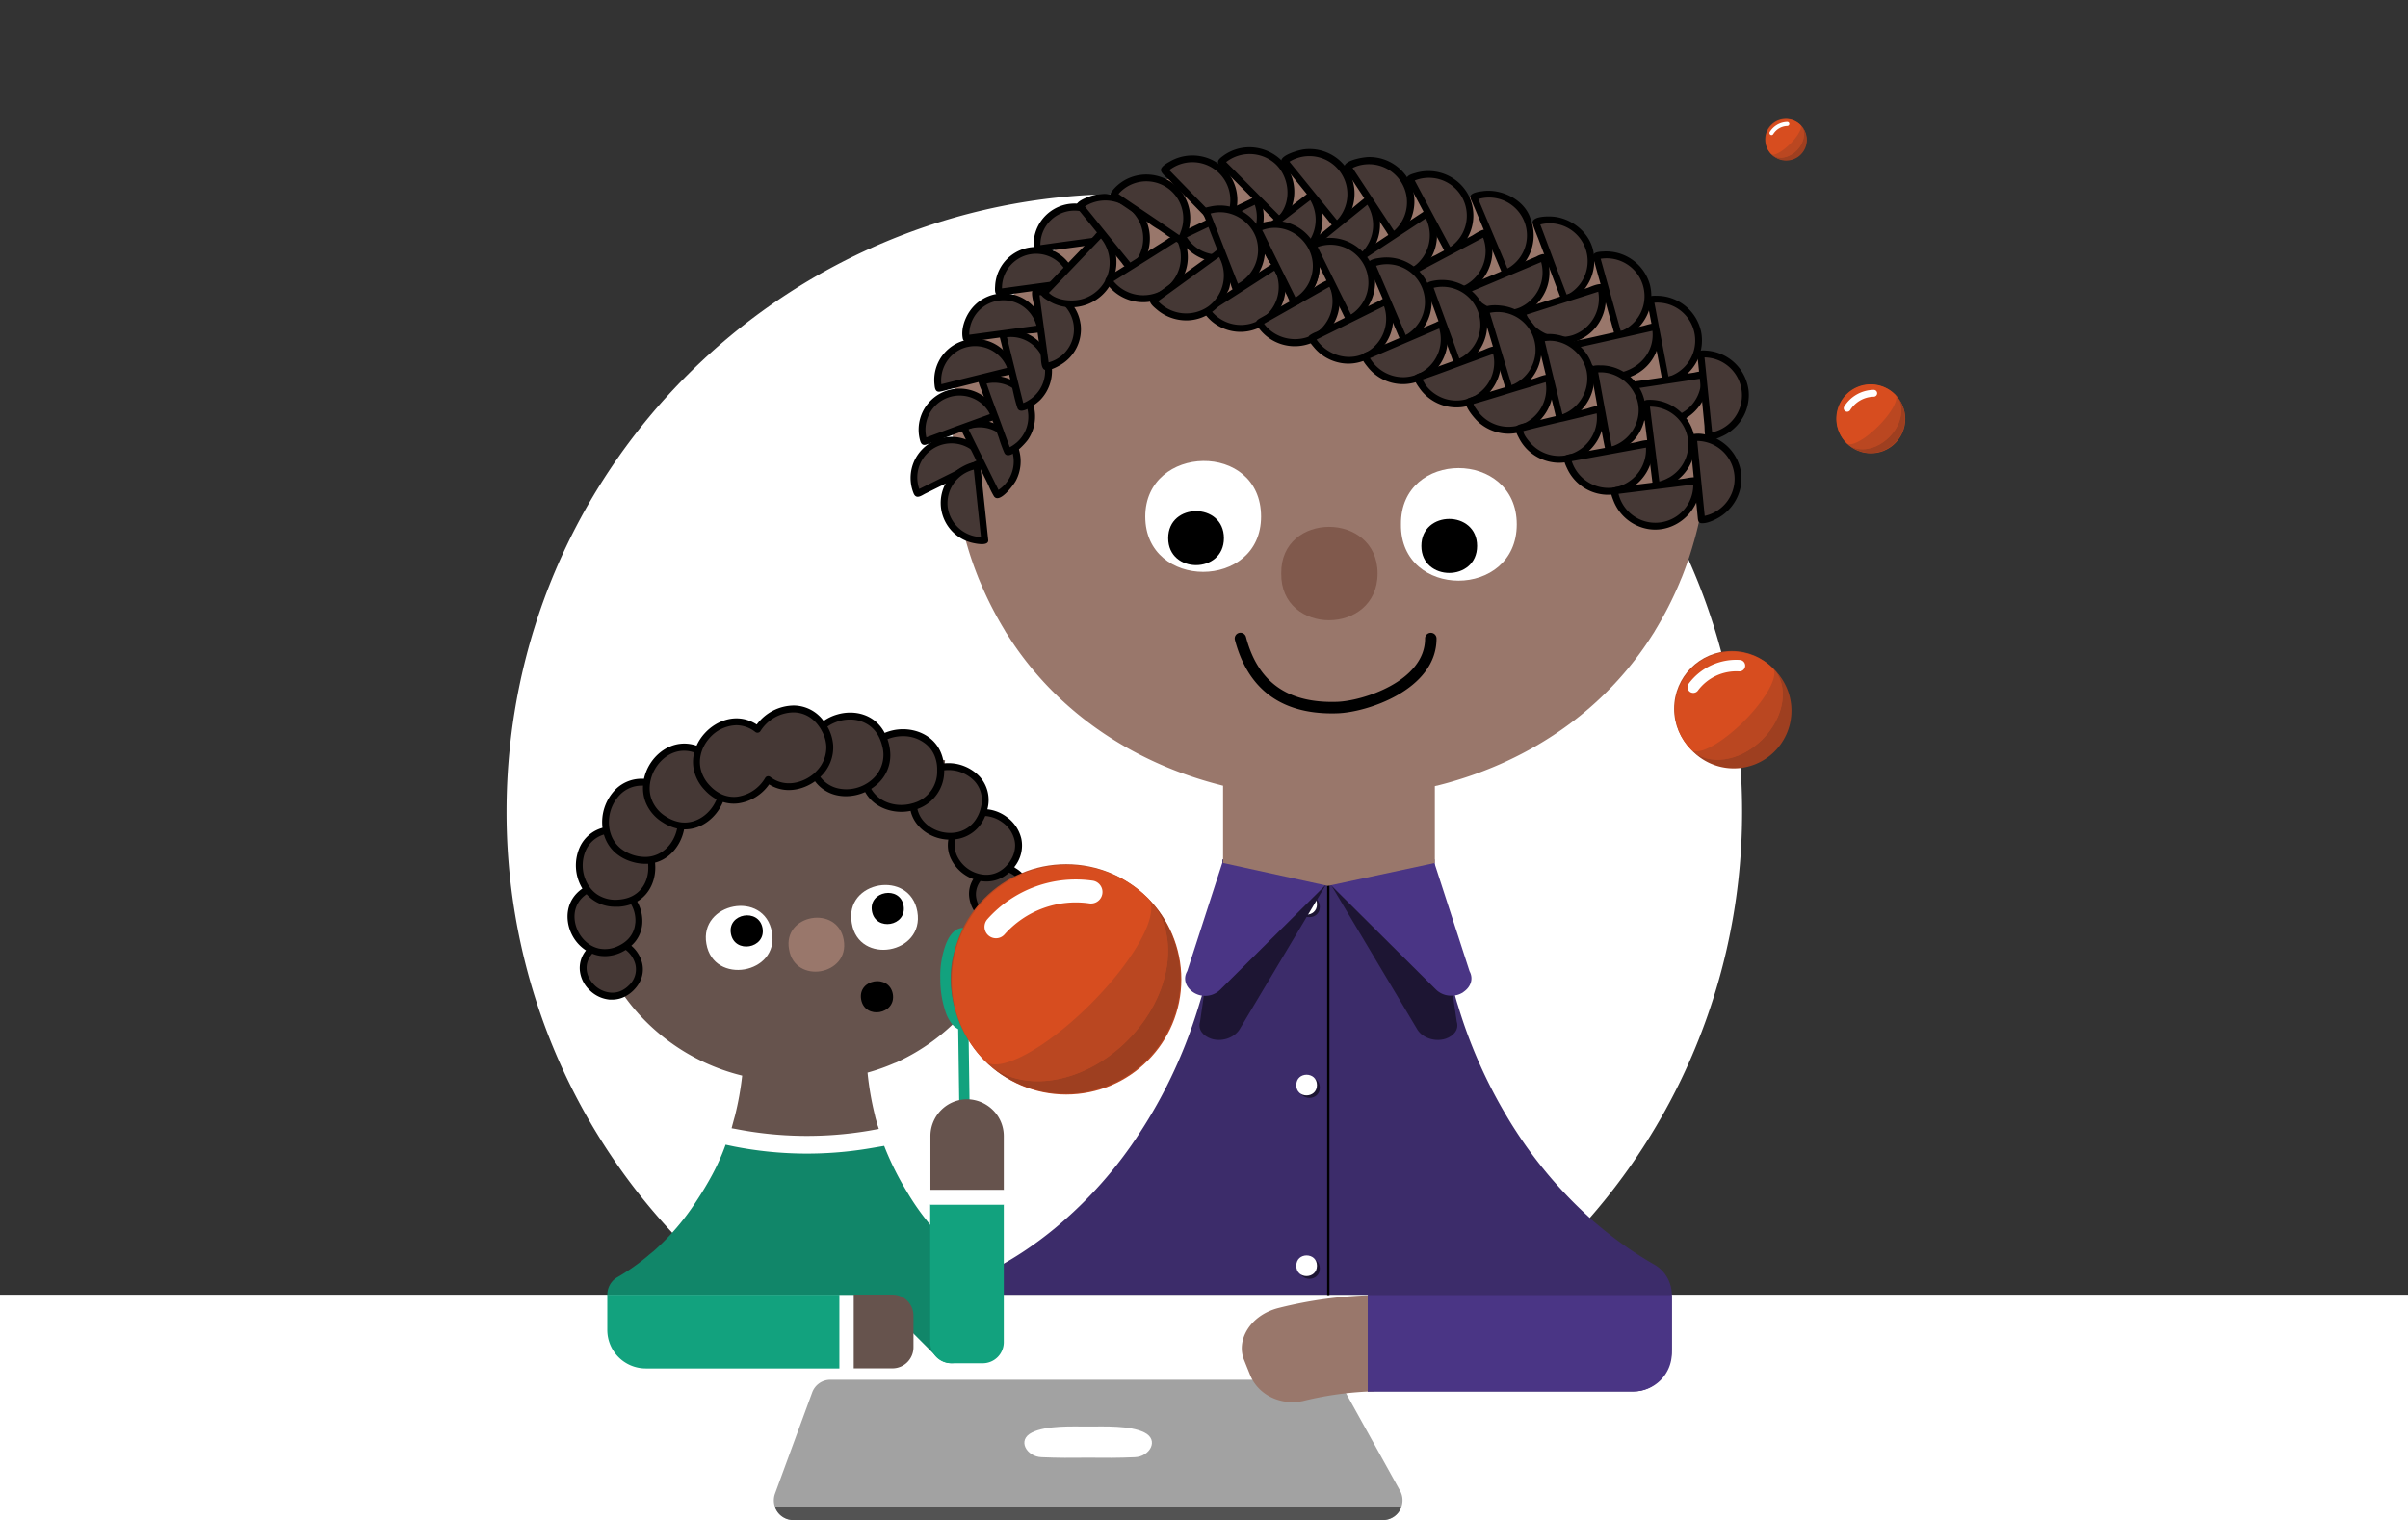 <svg id="Layer_1" data-name="Layer 1" xmlns="http://www.w3.org/2000/svg" viewBox="0 0 1012.96 639.42"><rect x="0" y="0" width="1012.96" height="639.42" fill="#333333" stroke="none"/><defs><style>.cls-1{fill:#fff;}.cls-2{fill:#a2a2a2;}.cls-3{fill:#535353;}.cls-4{fill:#99776b;}.cls-5{fill:#66534d;}.cls-6{fill:#3c2c6a;}.cls-7{fill:#1d1533;}.cls-8{fill:#7a5c63;}.cls-9{fill:#4a3585;}.cls-10{fill:#118669;}.cls-11{fill:#453835;}.cls-12{fill:#12a27e;}.cls-13{fill:#ba4721;}.cls-14{fill:#9e3f20;}.cls-15{fill:#d74d1f;}.cls-16{fill:#80594c;}</style></defs><title>bubblesfgformobile</title><rect class="cls-1" y="544.62" width="1012.96" height="94.8"/><rect class="cls-1" x="352.89" y="544.62" width="6.68" height="30.97"/><path class="cls-2" d="M589.55,633.72a8.21,8.21,0,0,1-7.82,5.7h-248a8.2,8.2,0,0,1-7.79-5.7,8.34,8.34,0,0,1,.07-5.4l15.63-42.54a8.13,8.13,0,0,1,7.72-5.4H558.19a8.33,8.33,0,0,1,7.24,4.24l.75,1.36L589,627.16A8.19,8.19,0,0,1,589.55,633.72Z"/><path class="cls-1" d="M481.4,602.57c-6-3-16.88-2.51-23.54-2.51h-.19c-6.56,0-17.56-.49-23.54,2.51-6.46,3.18-2.22,10.22,4.05,10.41,6.47.29,13,.29,19.59.2,6.56.09,13.12.09,19.58-.2C483.62,612.79,487.77,605.75,481.4,602.57Z"/><path class="cls-3" d="M589.55,633.72a8.21,8.21,0,0,1-7.82,5.7h-248a8.2,8.2,0,0,1-7.79-5.7Z"/><path class="cls-4" d="M578,544.79v40.46a139.91,139.91,0,0,0-29.58,4c-9,2.12-18.71-2-22.39-10.51-.86-2.13-1.73-4.25-2.6-6.47-3.67-8.49,2.51-19.1,14.47-22.09A178.5,178.5,0,0,1,578,544.79Z"/><path class="cls-1" d="M732.84,341.45a259.36,259.36,0,0,1-97.69,203H310.78a259.36,259.36,0,0,1-97.69-203C213.09,197.92,329.43,81.58,473,81.58S732.84,197.92,732.84,341.45Z"/><path class="cls-1" d="M368.81,472.4H308.22a109.92,109.92,0,0,1-4.57,13.22H373.4C371.29,480.89,370.24,476.6,368.81,472.4Z"/><path class="cls-5" d="M409.92,334.48a12.83,12.83,0,0,1-12.25-10.71,11,11,0,0,1-.1-3.95l-3.28-.77-.87-.2-1.15-.28-.68-.2-.48-.09-.77-.2-3.09-.67-1.25-.29-2.13-.48-1.15-.29-.49-.1-.48-.1-.67-.19-1.64-.39-1.45-.28-2.32-.58-1.35-.29-1.73-.39-1.84-.38-1.35-.29-.19-.1h-.1l-.57-.1-.49-.09-.38-.1-.49-2.6L279.5,325.61l1,5.69-1.25.77-1.45,1-.58.38-.48.29-.48.29-1.06.68-1.84,1.15-1.06.68-2.7,1.73-.68.39-.38.29-.58.39-1.06.67-.77.48-2.9,1.84a12.44,12.44,0,0,1,1.26,3.76,13.09,13.09,0,0,1-2.22,9.74,12.81,12.81,0,0,1-8.39,5.31l-1.64.29a12.73,12.73,0,0,1-3.28.19l2.7,15.53-4.92.87,1,5.4c.1.48.19,1,.29,1.45s.19.87.29,1.35c.29,1.35.58,2.6.87,3.86s.58,2.31,1,3.47c.2.58.39,1.16.58,1.74l.29.86c.19.58.39,1.16.58,1.74.1.19.19.48.29.68s.1.38.19.58,0,.28.1.38a55.48,55.48,0,0,0,2.8,6.56c.19.39.38.68.58,1.06a76.35,76.35,0,0,0,3.76,6.85,8.53,8.53,0,0,0,.77,1.26,82.28,82.28,0,0,0,7.72,10.32c.29.29.48.58.77.87a86.48,86.48,0,0,0,43.59,26,125.54,125.54,0,0,1-3,16.74c-.38,1.35-.77,2.8-1.16,4.25-.09.38-.19.77-.29,1.15l1.64.29a156.19,156.19,0,0,0,56.05.77l4.25-.77c-.2-.48-.29-1-.49-1.44s-.29-.87-.38-1.36c-.29-1-.58-1.92-.77-2.89a127.18,127.18,0,0,1-3.12-18,86.6,86.6,0,0,0,11.32-4,11.19,11.19,0,0,0,1.83-.78A86.24,86.24,0,0,0,421.21,401c.09-.38.29-.67.38-1.06a79.1,79.1,0,0,0,3.86-12.34c.1-.49.19-1,.29-1.45a65.37,65.37,0,0,0,1.25-7.72c0-.38.1-.77.1-1.16a57.55,57.55,0,0,0,.48-7.13v-3.86Z"/><path class="cls-6" d="M703.27,544.62h-289v-8.81a152.67,152.67,0,0,0,29.9-19.49,176.56,176.56,0,0,0,35.4-40,204.49,204.49,0,0,0,23-47.85c1.07-3.18,2-6.36,3-9.54.68-2.41,1.35-4.92,2-7.44q2.59-10.62,4.24-21.7T514,367.19c.11-1.26.11-2.61.2-3.86v-1.64c0-.07,0-.12,0-.19h89.26c0,.77,0,1.54.06,2.31,0,1.16.09,2.23.09,3.38.39,7.67,1.11,15.22,2.18,22.6a214.58,214.58,0,0,0,4.29,21.67c.38,1.64.87,3.39,1.35,5,.2.77.49,1.64.67,2.41.39,1.44.77,2.8,1.26,4.24.09.38.29.87.38,1.26a206.53,206.53,0,0,0,19.68,44.47,184.08,184.08,0,0,0,34.34,42.53c1.35,1.26,2.7,2.51,4.16,3.68a160.29,160.29,0,0,0,21,15.14c1,.58,1.93,1.15,2.81,1.64A14.68,14.68,0,0,1,703.27,544.62Z"/><path class="cls-7" d="M555.2,381.46c0,5.79-8.78,5.79-8.68,0C546.42,375.67,555.2,375.67,555.2,381.46Z"/><path class="cls-1" d="M554,380.4c0,5.79-8.78,5.79-8.68,0C545.26,374.52,554,374.52,554,380.4Z"/><path class="cls-7" d="M555.2,457.48c0,5.79-8.78,5.79-8.68,0C546.42,451.69,555.2,451.69,555.2,457.48Z"/><path class="cls-1" d="M554,456.42c0,5.79-8.78,5.79-8.68,0C545.26,450.63,554,450.63,554,456.42Z"/><path class="cls-7" d="M555.2,533.59c0,5.79-8.78,5.79-8.68,0C546.42,527.8,555.2,527.8,555.2,533.59Z"/><path class="cls-1" d="M554,532.43c0,5.79-8.78,5.79-8.68,0C545.26,526.65,554,526.65,554,532.43Z"/><path class="cls-8" d="M579.7,240.91c0,26.24-40.9,26.24-40.51,0C538.8,214.77,579.7,214.77,579.7,240.91Z"/><path class="cls-7" d="M504.84,429.7c-1.06,3.37,1.26,6.07,4.63,7.23,4.44,1.45,9.55-.29,11.87-3.76l37.43-62.71-44.18-8Z"/><path class="cls-7" d="M612.79,429.7l-9.74-67.24-44.18,8,37.42,62.71c2.22,3.47,7.34,5.21,11.87,3.76C611.54,435.77,613.85,433.07,612.79,429.7Z"/><path class="cls-9" d="M499.44,408.47l15.24-47.07,44.09,9.74-45.34,45.05a9.07,9.07,0,0,1-11.77,1C498.86,415.13,497.51,411.75,499.44,408.47Z"/><path class="cls-9" d="M615.78,417.15a3.85,3.85,0,0,1-1.06.68,7.48,7.48,0,0,1-2.7.87c-.29,0-.58.09-.87.09H609.7a8.94,8.94,0,0,1-5.69-2.6l-44.08-43.8h0l-.68-.57-.48-.49-.1-.09-.09-.1h.19l.29-.1h.19l15.44-3.37h.09l.48-.1h.1l27.49-6.08.1.2.68,2,14.56,44.86C619.93,411.75,618.68,415.13,615.78,417.15Z"/><rect x="558.29" y="370.46" width="0.96" height="174.32"/><path class="cls-6" d="M575.36,585.3H687.07c9,0,16.21-8,16.21-17.83l0-23.28-127.87-3.46Z"/><path class="cls-9" d="M575.36,585.3H687.07a16.19,16.19,0,0,0,16.21-16.21V544.78H575.36Z"/><path class="cls-10" d="M421.59,539.48v5.21H255.47a8.8,8.8,0,0,1,1.14-4.33,8.26,8.26,0,0,1,3.11-3.1,91.15,91.15,0,0,0,12.83-9c.78-.69,1.64-1.36,2.42-2a101.79,101.79,0,0,0,17.93-20.94c2.42-3.66,4.64-7.33,6.66-11.08a90.51,90.51,0,0,0,5.67-12.73l3.63.76a158.85,158.85,0,0,0,56.9.79l6.18-1.05a122.16,122.16,0,0,0,9.33,18.88,104.43,104.43,0,0,0,22.09,26.53A90.65,90.65,0,0,0,421.59,539.48Z"/><path class="cls-1" d="M324.74,392.17c3.09,17.56-24.6,22.38-27.59,4.82C294.06,379.73,321.56,374.13,324.74,392.17Z"/><path class="cls-1" d="M385.9,383.49c3.09,17.84-24.7,22.67-27.59,4.82C355,370.46,382.81,365.64,385.9,383.49Z"/><path d="M320.78,390.43c1.45,8.59-11.76,10.9-13.31,2.32S319.24,381.85,320.78,390.43Z"/><path d="M380.11,381c1.45,8.59-11.77,10.9-13.31,2.31S378.66,372.39,380.11,381Z"/><path d="M375.58,418.12c1.44,8.59-11.77,10.9-13.32,2.31S374,409.53,375.58,418.12Z"/><path class="cls-4" d="M354.93,395.35c2.61,14.86-20.54,18.91-23,4C329.18,384.55,352.33,380.5,354.93,395.35Z"/><path class="cls-11" d="M248.86,399.32c10.85-10.68,27.44,5.64,16.58,16.24S238,409.91,248.86,399.32Z"/><path d="M270.05,404.81a14,14,0,0,0-4.47-7c-.37-.32-.76-.62-1.15-.9a12.86,12.86,0,0,0-1.31-.81,13.16,13.16,0,0,0-2.93-1.22,12,12,0,0,0-9.3,1.12,12.88,12.88,0,0,0-2.38,1.7c-.22.19-.44.4-.66.62s-.28.28-.41.41a12,12,0,0,0-.95,1.09,11.72,11.72,0,0,0-2.6,8,13.17,13.17,0,0,0,3.88,8.43,13.83,13.83,0,0,0,8.71,4.23c.34,0,.67,0,1,0a11.86,11.86,0,0,0,5.23-1.2,14.1,14.1,0,0,0,3.73-2.65C269.87,413.26,271.15,409.07,270.05,404.81Zm-13.34,12.71a11.07,11.07,0,0,1-6.88-3.37c-3.23-3.3-4.58-8.51-.7-13,.23-.27.47-.53.74-.79h0l.35-.33a12.68,12.68,0,0,1,1.38-1.09l.28-.17a9.23,9.23,0,0,1,5-1.47,9.91,9.91,0,0,1,2.55.35,6.75,6.75,0,0,1,.76.25,9.35,9.35,0,0,1,1.67.77,8.81,8.81,0,0,1,1.35.9,11.16,11.16,0,0,1,4.05,6,9.14,9.14,0,0,1-2.81,9,11.09,11.09,0,0,1-3.4,2.31A9,9,0,0,1,256.71,417.52Z"/><path class="cls-11" d="M248.14,373.65c16.89-7.91,29.52,17.65,12.64,25.56S231.36,381.65,248.14,373.65Z"/><path d="M268,379.17c-.24-.44-.5-.86-.77-1.28s-.55-.79-.84-1.16a16,16,0,0,0-3.53-3.35,14.41,14.41,0,0,0-12.31-2.15,17.11,17.11,0,0,0-3.06,1.11h0a14,14,0,0,0-1.28.67,13.52,13.52,0,0,0-1.23.77c-7,4.83-7.44,12.93-4.58,19a17.14,17.14,0,0,0,6.08,7,14.51,14.51,0,0,0,1.27.74,11.26,11.26,0,0,0,1.37.62,13.73,13.73,0,0,0,4,1c.44,0,.87.06,1.31.06a16.49,16.49,0,0,0,7-1.64,19.18,19.18,0,0,0,1.8-1,13.81,13.81,0,0,0,1.25-.86,12.27,12.27,0,0,0,1.13-.92,13.65,13.65,0,0,0,4.57-9.19A16.67,16.67,0,0,0,268,379.17Zm-.78,9.17a10.9,10.9,0,0,1-4.14,7.73,12.78,12.78,0,0,1-1.31.93,14.86,14.86,0,0,1-1.63.89h0A12.68,12.68,0,0,1,252,399a2.25,2.25,0,0,1-.35-.09,9.57,9.57,0,0,1-1.69-.56,11.56,11.56,0,0,1-1.41-.7,14.14,14.14,0,0,1-5.48-6.14c-2.4-5.06-2-11.52,3.7-15.4a11.87,11.87,0,0,1,1.25-.76c.25-.15.51-.28.78-.41s.4-.18.59-.26a17.17,17.17,0,0,1,1.74-.61,11.73,11.73,0,0,1,10.16,1.66,13.45,13.45,0,0,1,2.39,2.13,14.31,14.31,0,0,1,1,1.22,9.89,9.89,0,0,1,.8,1.26A13.79,13.79,0,0,1,267.26,388.34Z"/><path class="cls-11" d="M257.6,349c20.26-1.35,23,29.62,2.7,31S237.34,350.3,257.6,349Z"/><path d="M275.62,363.69c0-.28-.05-.57-.08-.85-.06-.49-.12-1-.22-1.46s-.2-1-.33-1.44a16.5,16.5,0,0,0-10.37-11.55,17.39,17.39,0,0,0-5.73-.93c-.45,0-.92,0-1.39.05s-.84.06-1.25.12-1,.15-1.43.24-1,.22-1.42.36a14.86,14.86,0,0,0-9.4,7.89,18.79,18.79,0,0,0,1,17.68c.12.2.24.39.37.57s.3.43.46.64a13.51,13.51,0,0,0,.91,1.12,14,14,0,0,0,1.61,1.57,16,16,0,0,0,10.59,3.71c.48,0,1,0,1.47,0a18.78,18.78,0,0,0,5-1,12.86,12.86,0,0,0,1.36-.55c.45-.2.87-.41,1.28-.64C273.69,375.88,276,369.53,275.62,363.69ZM251.5,376.44a12.32,12.32,0,0,1-2.15-1.74,12.17,12.17,0,0,1-1-1.14c-.21-.26-.4-.53-.59-.81-.09-.12-.18-.26-.26-.39a15.84,15.84,0,0,1-.91-15,12.14,12.14,0,0,1,7.41-6.31,12.47,12.47,0,0,1,1.4-.36,10.81,10.81,0,0,1,1.44-.24l.85-.08a14.62,14.62,0,0,1,6.56.94,13.5,13.5,0,0,1,7.88,9.09,19.51,19.51,0,0,1,.55,2.9c0,.19,0,.37,0,.56.34,5-1.57,10.19-6.29,12.84a10.89,10.89,0,0,1-1.33.64,12.53,12.53,0,0,1-1.46.51,17,17,0,0,1-3.45.59A14,14,0,0,1,251.5,376.44Z"/><path class="cls-11" d="M274.87,329.76c20.45,5.88,12.05,37.23-8.4,31.44S254.41,323.87,274.87,329.76Z"/><path d="M280.35,330.62a19.57,19.57,0,0,0-5.09-2.25c-.49-.15-1-.27-1.47-.37s-1-.18-1.43-.25-1-.11-1.45-.14A15.53,15.53,0,0,0,259,332a19.67,19.67,0,0,0-5.55,16.21q.09.72.24,1.44c.05.25.11.5.17.74s.11.45.19.67a16.1,16.1,0,0,0,5.07,7.89,18.54,18.54,0,0,0,7,3.62,19.38,19.38,0,0,0,5.34.78c.43,0,.85,0,1.26,0s1-.1,1.43-.18a10.64,10.64,0,0,0,1.43-.31c6.09-1.62,10.2-6.75,11.78-12.29.15-.54.29-1.09.4-1.65s.17-1,.23-1.46.09-1,.11-1.48A17,17,0,0,0,280.35,330.62Zm4.84,15c0,.51-.06,1-.12,1.49a14.14,14.14,0,0,1-.24,1.45c-.09.41-.18.82-.3,1.21-1.29,4.54-4.61,8.75-9.54,10.18a10.51,10.51,0,0,1-1.42.33,13.21,13.21,0,0,1-1.44.16A16.76,16.76,0,0,1,261.26,357a13.13,13.13,0,0,1-4.42-6.52c-.09-.25-.16-.51-.23-.78s-.1-.42-.13-.63a11.66,11.66,0,0,1-.23-1.44A16.58,16.58,0,0,1,261,334.11a12.65,12.65,0,0,1,9-3.63h.55c.46,0,.94.06,1.42.12s.95.15,1.43.25.72.18,1.09.28a16.9,16.9,0,0,1,3.78,1.58A13.83,13.83,0,0,1,285.19,345.61Z"/><path class="cls-11" d="M296.57,317c17.85,11.48.77,39.17-17.07,27.69S278.63,305.54,296.57,317Z"/><path d="M303.1,321.51a18.29,18.29,0,0,0-5.75-5.7,17.58,17.58,0,0,0-1.65-1c-.44-.23-.87-.44-1.31-.63s-.91-.37-1.36-.52c-8.23-2.8-15.61,1.48-19.45,7.47a19.67,19.67,0,0,0-2.67,6.44c-.11.48-.19,1-.26,1.44s-.11,1-.13,1.44a16.75,16.75,0,0,0,.9,6.56,17.46,17.46,0,0,0,7.3,8.87,19.09,19.09,0,0,0,6.11,2.63c.48.1,1,.18,1.42.24a12.12,12.12,0,0,0,1.47.11h.45c6.06,0,11.25-3.65,14.28-8.35a21.6,21.6,0,0,0,1.66-3.16c.18-.46.34-.91.5-1.37s.29-.92.4-1.39a18.49,18.49,0,0,0,.55-4.44A16.22,16.22,0,0,0,303.1,321.51Zm-.77,11.93c-.11.49-.23,1-.39,1.46a12.83,12.83,0,0,1-.51,1.38A17.39,17.39,0,0,1,300,339c-2.54,3.94-6.89,7-12,7a14.05,14.05,0,0,1-1.44-.08,12,12,0,0,1-1.43-.27,15.36,15.36,0,0,1-4.91-2.12,14.45,14.45,0,0,1-6.36-8,13.36,13.36,0,0,1-.55-4.6,14,14,0,0,1,.14-1.45,9.77,9.77,0,0,1,.28-1.41,16.75,16.75,0,0,1,2.23-5.27c2.58-4,6.81-7,11.8-7a13.47,13.47,0,0,1,4.27.72c.45.16.9.33,1.37.54s.89.43,1.35.68.65.37,1,.59a16.06,16.06,0,0,1,4.19,3.81A13.57,13.57,0,0,1,302.33,333.44Z"/><path class="cls-11" d="M427.79,386.1c-12.59,8.76-26.31-10.34-13.72-19S440.38,377.33,427.79,386.1Z"/><path d="M433.73,373.62a14.53,14.53,0,0,0-2.05-4.26,14.93,14.93,0,0,0-1.81-2.15,13.92,13.92,0,0,0-3.06-2.26l-.21-.12a13.61,13.61,0,0,0-1.35-.61,12.93,12.93,0,0,0-1.49-.48h0a12.63,12.63,0,0,0-10.5,2.15,14.77,14.77,0,0,0-1.9,1.56,10.77,10.77,0,0,0-1.08,1.18,10.92,10.92,0,0,0-.88,1.21,11.51,11.51,0,0,0-1.72,7.16,13.87,13.87,0,0,0,2,6,14.66,14.66,0,0,0,4.87,4.91,11.07,11.07,0,0,0,1.26.69,12.26,12.26,0,0,0,5.26,1.22,12.13,12.13,0,0,0,3.84-.64l.2-.07a14.22,14.22,0,0,0,3.52-1.82,12.26,12.26,0,0,0,5.53-8.82A12.46,12.46,0,0,0,433.73,373.62Zm-7.86,12a9.39,9.39,0,0,1-8.83.4,7.33,7.33,0,0,1-.73-.39,11.77,11.77,0,0,1-4.69-5,10.8,10.8,0,0,1-1.06-3.79,9.1,9.1,0,0,1,3-7.41,10.31,10.31,0,0,1,1.35-1.08,4,4,0,0,1,.46-.3,10.1,10.1,0,0,1,5.47-1.69h0a9,9,0,0,1,2.13.25l.08,0a8.33,8.33,0,0,1,1.5.52,10.66,10.66,0,0,1,2.42,1.47,4.14,4.14,0,0,1,.6.52,11.29,11.29,0,0,1,1.74,2,11.68,11.68,0,0,1,1.75,3.79,9.83,9.83,0,0,1,.3,2.35,9.32,9.32,0,0,1-4.39,7.75A12,12,0,0,1,425.87,385.58Z"/><path class="cls-11" d="M425.64,363.71c-10.8,14.57-33.47-1.64-22.57-16.2S436.45,349.15,425.64,363.71Z"/><path d="M429.64,352.79a15.71,15.71,0,0,0-6.12-9.12,16.56,16.56,0,0,0-8.12-3.24,14.32,14.32,0,0,0-1.47-.08l-.75,0-.49,0-.28,0a14.69,14.69,0,0,0-10.5,6.22,16.53,16.53,0,0,0-2.12,3.71,12.84,12.84,0,0,0-.51,1.43,13.71,13.71,0,0,0-.34,1.44,13.39,13.39,0,0,0,.93,7.76,16.87,16.87,0,0,0,9.52,8.86,12.51,12.51,0,0,0,1.43.46,13.7,13.7,0,0,0,1.54.35c.26.05.53.08.79.11a13.65,13.65,0,0,0,1.79.11,13.91,13.91,0,0,0,6.54-1.61,16.53,16.53,0,0,0,4.17-3.28,13.5,13.5,0,0,0,1-1.15l.09-.11.11-.15A14.28,14.28,0,0,0,429.64,352.79Zm-5.15,10.06a10.47,10.47,0,0,1-.73.89,11.55,11.55,0,0,1-1.19,1.23,12.49,12.49,0,0,1-1.73,1.31,11.09,11.09,0,0,1-5.48,1.69,11.81,11.81,0,0,1-1.87-.08l-.41-.06a13,13,0,0,1-1.73-.38,13.93,13.93,0,0,1-8.83-7.61,10.6,10.6,0,0,1-.58-6.77,12.23,12.23,0,0,1,1.28-3.15,15.25,15.25,0,0,1,1-1.56,12.13,12.13,0,0,1,6.95-4.82,10.48,10.48,0,0,1,1.74-.27,8.44,8.44,0,0,1,.87,0l.7,0,.3,0a14,14,0,0,1,7,2.72,12.83,12.83,0,0,1,5,7.43,9.89,9.89,0,0,1,.24,2.23,11.65,11.65,0,0,1-1.92,6.26C424.93,362.23,424.72,362.54,424.49,362.85Z"/><path class="cls-11" d="M413.68,341.24c-5.79,18.71-34.44,10.41-28.75-8.3S419.47,322.62,413.68,341.24Z"/><path d="M412,326.55a18.12,18.12,0,0,0-14.56-5.48,3.27,3.27,0,0,0-.45,0c-.48.05-1,.13-1.43.22-.15,0-.29.06-.44.09l-1,.25a15.57,15.57,0,0,0-10.61,10.84,17.44,17.44,0,0,0-.81,5.7,11.34,11.34,0,0,0,.11,1.44,12.92,12.92,0,0,0,.24,1.43c1.33,5.8,6.07,9.77,11.22,11.35a18.71,18.71,0,0,0,4.63.79h.71l.77,0c.51,0,1-.07,1.52-.14a15.35,15.35,0,0,0,12.55-9.82c.05-.1.09-.2.13-.3.13-.35.27-.72.38-1.1l.06-.18c.13-.42.24-.82.34-1.24A14.68,14.68,0,0,0,412,326.55Zm-.84,17a12.47,12.47,0,0,1-9.77,6.71,14.67,14.67,0,0,1-1.62.1,16,16,0,0,1-4.63-.69c-4.26-1.32-8.17-4.6-9.22-9.39a11.24,11.24,0,0,1-.24-1.45,10.9,10.9,0,0,1,0-1.52,14.66,14.66,0,0,1,.65-3.93,12.78,12.78,0,0,1,8-8.68,10.62,10.62,0,0,1,1.46-.43h0a9.44,9.44,0,0,1,1.41-.24,4.36,4.36,0,0,1,.52-.05q.62-.06,1.23-.06a15.1,15.1,0,0,1,10.95,4.62,11.8,11.8,0,0,1,2.77,10.91c-.07.33-.15.67-.25,1,0,.13-.07.26-.11.38h0c-.11.39-.25.76-.39,1.13A13.84,13.84,0,0,1,411.18,343.54Z"/><path class="cls-11" d="M395.74,323.58c.29,21.22-32.22,22.29-32.51,1.06S395.45,302.36,395.74,323.58Z"/><path d="M397.15,322.56c0-.49-.07-1-.14-1.45a11.72,11.72,0,0,0-.26-1.48c-1.86-8.85-9.61-12.89-16.88-12.89h-.27a19.83,19.83,0,0,0-7.44,1.56c-.45.19-.88.4-1.32.63s-.85.46-1.25.71a17.35,17.35,0,0,0-2.23,1.68,16.93,16.93,0,0,0-5.58,13.34,19.17,19.17,0,0,0,1,5.85c.15.47.33.91.52,1.35a12.85,12.85,0,0,0,.63,1.29c3.14,5.69,9.32,8.34,15.22,8.34h.27a20.27,20.27,0,0,0,3.72-.41,13.77,13.77,0,0,0,1.44-.36,14.42,14.42,0,0,0,1.41-.45A16.78,16.78,0,0,0,397.19,324v-.45C397.19,323.22,397.17,322.89,397.15,322.56Zm-13,15.27c-.48.14-1,.27-1.45.38a17.81,17.81,0,0,1-3.41.38h-.23c-4.87,0-10-2.16-12.62-6.83a13.08,13.08,0,0,1-.64-1.3,11.71,11.71,0,0,1-.51-1.41,15.92,15.92,0,0,1-.65-4.43,14,14,0,0,1,4.7-11.27,13.47,13.47,0,0,1,1.35-1,14.43,14.43,0,0,1,1.26-.75c.42-.23.87-.44,1.32-.64a17.33,17.33,0,0,1,6.33-1.29h.23a15.14,15.14,0,0,1,9.74,3.38,12.55,12.55,0,0,1,3.93,5.87,14.05,14.05,0,0,1,.62,2.79,14.3,14.3,0,0,1,.11,1.49c0,.14,0,.29,0,.44,0,.38,0,.73,0,1.09a13.71,13.71,0,0,1-8.61,12.61C385.18,337.49,384.69,337.68,384.19,337.83Z"/><path class="cls-11" d="M372.3,312.49c6,20.35-25.08,30.1-31.06,9.64S366.32,292.13,372.3,312.49Z"/><path d="M374.23,314.4a22.16,22.16,0,0,0-.54-2.32c-.12-.39-.24-.78-.38-1.16s-.34-.9-.52-1.33-.41-.87-.63-1.29c-4.26-8.08-13-9.83-20-7.75a19.31,19.31,0,0,0-5.67,2.69c-.39.27-.78.56-1.14.86s-.76.63-1.1,1a16.44,16.44,0,0,0-5.09,10.18,18.24,18.24,0,0,0,.71,7.3,19.16,19.16,0,0,0,1.49,3.71,12.13,12.13,0,0,0,.73,1.26c.26.41.53.81.82,1.18a15.49,15.49,0,0,0,8.78,5.72,18,18,0,0,0,4.15.48,20,20,0,0,0,8.06-1.74c.45-.2.89-.41,1.33-.65s.86-.48,1.27-.74a18.61,18.61,0,0,0,3.44-2.81,16.18,16.18,0,0,0,4.59-11.37A19.35,19.35,0,0,0,374.23,314.4Zm-21.87,17.19a12.71,12.71,0,0,1-7.24-4.76,12.28,12.28,0,0,1-.81-1.22,11.52,11.52,0,0,1-.72-1.34,16.31,16.31,0,0,1-1-2.54,15.73,15.73,0,0,1-.51-7,13.35,13.35,0,0,1,3.7-7.19,11.65,11.65,0,0,1,1.1-1,14.26,14.26,0,0,1,1.16-.89,17.23,17.23,0,0,1,4.88-2.32,16.6,16.6,0,0,1,4.62-.67,13.86,13.86,0,0,1,7.95,2.38,13.13,13.13,0,0,1,4.07,4.61c.22.42.43.85.62,1.31s.36.89.52,1.36l.18.58c.08.28.15.55.22.83A13.73,13.73,0,0,1,367.82,327a15.14,15.14,0,0,1-2.49,2.1,13,13,0,0,1-1.28.79,12.57,12.57,0,0,1-1.32.67A16.33,16.33,0,0,1,352.36,331.59Z"/><path class="cls-11" d="M346.73,306.22c-7.19-12.5-22.32-8.84-28,.55-14.56-11.21-34.92,10-21.09,24.72,8.68,9.26,20.55,4.84,25.54-3.53C335.43,337.42,356.11,322.5,346.73,306.22Z"/><path d="M350.47,313.27a18.65,18.65,0,0,0-2.4-7.63,1.09,1.09,0,0,0-.08-.15c-.21-.37-.44-.74-.68-1.09a13.69,13.69,0,0,0-.84-1.16,15.72,15.72,0,0,0-12.59-6.48,19.68,19.68,0,0,0-15.54,8c-8-5.19-16.83-1.88-21.86,3.66A19.65,19.65,0,0,0,293,313.7c-.2.45-.38.9-.53,1.35s-.3.92-.41,1.38a16.17,16.17,0,0,0-.27,7,17.81,17.81,0,0,0,4.76,9,18.74,18.74,0,0,0,4.85,3.79,12.81,12.81,0,0,0,1.31.61,11.48,11.48,0,0,0,1.37.51,15.35,15.35,0,0,0,4.62.71,15.61,15.61,0,0,0,1.72-.1,19,19,0,0,0,13.12-8c6.5,4.11,14.13,2.41,19.32-1.31.4-.29.78-.57,1.14-.88l.35-.29c.26-.22.5-.46.74-.69A16.84,16.84,0,0,0,350.47,313.27Zm-8,12.08c-.36.32-.74.61-1.14.9-4.66,3.4-11.66,4.9-17.29.56a1.45,1.45,0,0,0-1.14-.28,1.43,1.43,0,0,0-1,.69,16.22,16.22,0,0,1-11.8,7.92,12.42,12.42,0,0,1-5.12-.5,11,11,0,0,1-1.37-.52,11.64,11.64,0,0,1-1.31-.68,16,16,0,0,1-3.65-2.94,14.85,14.85,0,0,1-4-7.54,13.16,13.16,0,0,1,.1-5.31,12.22,12.22,0,0,1,.38-1.44c.15-.46.32-.92.51-1.36a16.75,16.75,0,0,1,2.93-4.51,15.53,15.53,0,0,1,11.18-5.28,12.91,12.91,0,0,1,8,2.86,1.48,1.48,0,0,0,1.15.27,1.41,1.41,0,0,0,1-.67,16.71,16.71,0,0,1,13.89-7.86,12.69,12.69,0,0,1,6.63,1.92,14.19,14.19,0,0,1,3.76,3.48c.29.38.57.77.84,1.2.14.22.28.45.41.68s.22.4.33.6a15,15,0,0,1,1.83,6.22,14.11,14.11,0,0,1-4.05,10.51,13.84,13.84,0,0,1-1.1,1.07Z"/><path class="cls-12" d="M414.94,411.85c-.1-10.63-3.52-21.46-9.8-21.51H405c-1.74,0-4.92,1-7.23,7.14A39,39,0,0,0,395.55,412a42.65,42.65,0,0,0,2.5,14.47,16.14,16.14,0,0,0,2.6,4.47,7.52,7.52,0,0,0,2.43,1.95,5.81,5.81,0,0,0,1.25.43,5.71,5.71,0,0,0,.8.17l.35,0a4.83,4.83,0,0,0,1.94-.4c1.67-.68,3.7-2.46,5.3-6.73a37.8,37.8,0,0,0,2.22-13.06c0-.2,0-.39,0-.59S415,412.16,414.94,411.85Zm-6.37,13c-1.06,3-2.41,4.34-3.18,4.34-.43,0-1-.41-1.69-1.28a12.91,12.91,0,0,1-1.59-3A25,25,0,0,1,401,421.2s0-.05,0-.07a45.28,45.28,0,0,1-1.05-9.09,39.66,39.66,0,0,1,1.91-13,.14.14,0,0,1,0-.06c1.06-3,2.41-4.34,3.18-4.34h.19c1,.19,2.27,1.81,3.34,4.72a37.67,37.67,0,0,1,2,12.45,46.3,46.3,0,0,1-.87,9.2A30,30,0,0,1,408.57,424.87Z"/><polygon class="cls-12" points="404.04 500.41 403.07 432.3 407.41 432.3 408.38 500.41 404.04 500.41"/><path class="cls-5" d="M422.26,477.84V500.6H391.4V477.84a15.49,15.49,0,0,1,15.43-15.45A15.73,15.73,0,0,1,417.74,467,15.29,15.29,0,0,1,422.26,477.84Z"/><path class="cls-10" d="M374.9,508l41,41a8.73,8.73,0,0,1,0,12.44l-9.36,9.36a8.73,8.73,0,0,1-12.44,0l-41-41Z"/><path class="cls-12" d="M422.26,506.68v57.87a8.86,8.86,0,0,1-8.87,8.89H400.18a8.87,8.87,0,0,1-8.88-8.89V506.68Z"/><path class="cls-5" d="M384.27,553.49v13.22a8.86,8.86,0,0,1-8.89,8.87H359.13v-31h16.25A8.86,8.86,0,0,1,384.27,553.49Z"/><path class="cls-12" d="M353.1,544.62v31H271.69a16.18,16.18,0,0,1-16.22-16.2V544.62Z"/><circle class="cls-13" cx="448.51" cy="411.95" r="48.44"/><path class="cls-14" d="M482.77,377.69c14.2,14.21,10.39,41.06-8.53,60s-45.78,22.74-60,8.53a48.45,48.45,0,0,0,68.52-68.51Z"/><path class="cls-13" d="M482.77,377.69c5.7,5.71-5,25.67-23.93,44.59S420,451.91,414.25,446.2c14.21,14.21,41.07,10.39,60-8.53S497,391.9,482.77,377.69Z"/><path class="cls-15" d="M482.77,377.69a48.45,48.45,0,0,0-68.52,68.51c5.71,5.71,25.68-5,44.59-23.92S488.47,383.4,482.77,377.69Z"/><path class="cls-1" d="M418.94,394.68a4.82,4.82,0,0,1-3.6-8,49.78,49.78,0,0,1,44.51-16.2,4.83,4.83,0,0,1-1.39,9.55,40.15,40.15,0,0,0-35.92,13.07A4.79,4.79,0,0,1,418.94,394.68Z"/><circle class="cls-13" cx="728.51" cy="298.11" r="24.26"/><path class="cls-14" d="M745.66,281c7.11,7.12,5.2,20.56-4.27,30s-22.92,11.38-30,4.27A24.26,24.26,0,1,0,745.66,281Z"/><path class="cls-13" d="M745.66,281c2.86,2.86-2.5,12.86-12,22.33s-19.46,14.83-22.32,12c7.11,7.11,20.56,5.2,30-4.27S752.77,288.07,745.66,281Z"/><path class="cls-15" d="M745.66,281a24.26,24.26,0,0,0-34.3,34.31c2.86,2.85,12.85-2.51,22.32-12S748.52,283.81,745.66,281Z"/><path class="cls-1" d="M712.51,291.45a2.41,2.41,0,0,1-2.14-3.85,24.88,24.88,0,0,1,21.49-10,2.41,2.41,0,1,1-.28,4.82,20.12,20.12,0,0,0-17.34,8.08A2.4,2.4,0,0,1,712.51,291.45Z"/><circle class="cls-13" cx="787.04" cy="176.24" r="14.44"/><path class="cls-14" d="M797.25,166c4.24,4.23,3.1,12.24-2.54,17.87s-13.64,6.78-17.88,2.55A14.44,14.44,0,0,0,797.25,166Z"/><path class="cls-13" d="M797.25,166c1.7,1.7-1.49,7.65-7.13,13.29s-11.58,8.83-13.29,7.13c4.24,4.23,12.24,3.09,17.88-2.55S801.49,170.26,797.25,166Z"/><path class="cls-15" d="M797.25,166a14.44,14.44,0,1,0-20.42,20.42c1.71,1.7,7.65-1.49,13.29-7.13S799,167.73,797.25,166Z"/><path class="cls-1" d="M777.29,173.18a1.39,1.39,0,0,1-1-.2,1.42,1.42,0,0,1-.47-2A14.82,14.82,0,0,1,788.05,164a1.44,1.44,0,1,1,.08,2.87,12,12,0,0,0-9.86,5.7A1.47,1.47,0,0,1,777.29,173.18Z"/><circle class="cls-13" cx="751.21" cy="58.66" r="8.66"/><path class="cls-14" d="M757.34,52.54c2.54,2.54,1.85,7.34-1.53,10.72s-8.18,4.07-10.73,1.53a8.67,8.67,0,1,0,12.26-12.25Z"/><path class="cls-13" d="M757.34,52.54c1,1-.9,4.59-4.28,8s-7,5.3-8,4.28c2.55,2.54,7.35,1.86,10.73-1.53S759.88,55.08,757.34,52.54Z"/><path class="cls-15" d="M757.34,52.54a8.67,8.67,0,0,0-12.26,12.25c1,1,4.59-.9,8-4.28S758.36,53.56,757.34,52.54Z"/><path class="cls-1" d="M745.36,56.83a.87.87,0,0,1-.88-1.31,8.9,8.9,0,0,1,7.33-4.23.86.86,0,1,1,.05,1.72,7.19,7.19,0,0,0-5.92,3.42A.88.88,0,0,1,745.36,56.83Z"/><path class="cls-4" d="M715.38,152.41c-.19-.68-.29-1.26-.48-1.93a12.53,12.53,0,0,0-.48-1.74c-.07-.33-.18-.66-.27-1h0c-40-47.42-103.07-76.29-159.58-75.76-89.33.83-81.41.84-149.71,75.61l-.12.15c-.1.32-.2.65-.27,1a11.28,11.28,0,0,0-.48,1.74c-.2.67-.29,1.25-.49,1.93a96.32,96.32,0,0,0-2.7,21.22v15.92c0,.77.1,1.54.1,2.31.1,2.32.19,4.63.38,6.85s.29,4.15.58,6.17c.1,1.07.2,2.13.39,3.19a7.9,7.9,0,0,0,.19,1.44c.2,1.16.39,2.22.58,3.28a6.1,6.1,0,0,0,.19,1.26c.1.38.1.77.2,1.06s.09.39.09.58q1.17,6.23,2.9,12.15c.19.68.38,1.35.58,2,1.25,4.34,2.79,8.68,4.43,12.83.29.77.68,1.64,1,2.41a150.14,150.14,0,0,0,10.22,20,14.07,14.07,0,0,0,1,1.64c19.68,31.35,50.84,53,87.49,62.9l3.28.86h.11V363l44.09,9.64L603.59,363V330.68l.85-.2h.1c1.06-.28,2.22-.57,3.28-.86,36.66-9.94,67.82-31.55,87.5-62.9a15.51,15.51,0,0,0,1-1.64,150.2,150.2,0,0,0,10.23-20c.29-.77.67-1.64,1-2.41,1.64-4.15,3.19-8.49,4.44-12.83l.58-2a122.21,122.21,0,0,0,2.89-12.15c0-.19.1-.39.1-.58s.1-.68.19-1.06a5.49,5.49,0,0,0,.19-1.26c.2-1.06.39-2.12.58-3.28a7.13,7.13,0,0,0,.2-1.44c.19-1.06.29-2.12.38-3.19.29-2,.48-4,.58-6.17s.29-4.53.39-6.85c0-.77.09-1.54.09-2.31V173.63A95.73,95.73,0,0,0,715.38,152.41Z"/><path class="cls-1" d="M530.49,217.3c0,31-48.72,31-48.72,0C481.77,186.72,530.49,185.47,530.49,217.3Z"/><path class="cls-1" d="M638.05,220.58c0,31.55-49.1,31.55-48.71,0C589,189,638.05,189,638.05,220.58Z"/><path d="M514.86,226.37c0,15.14-23.44,15.14-23.44,0S514.86,211.22,514.86,226.37Z"/><path d="M621.36,229.65c0,15.14-23.44,15.14-23.44,0S621.36,214.5,621.36,229.65Z"/><path d="M560.31,300.08c-21.67,0-35.4-10.38-40.82-30.87a2.41,2.41,0,1,1,4.66-1.23c5,19,17.51,27.88,38.21,27.24,10.57-.27,37.12-8.58,37.12-26.62a2.41,2.41,0,1,1,4.82,0c0,21.64-29.5,31.13-41.8,31.44C561.76,300.07,561,300.08,560.31,300.08Z"/><path class="cls-16" d="M579.5,241.22c0,26.24-40.91,26.24-40.52,0C538.59,215.08,579.5,215.08,579.5,241.22Z"/><path class="cls-11" d="M516.81,92.74a17.29,17.29,0,0,1-2.73,3.62L493.42,75.18l-3.62-3.71a17.39,17.39,0,0,1,27,21.27Z"/><path d="M517.65,74.18a19,19,0,0,0-25.34-6.35c-1.18.68-4.33,2.28-3.91,4,.34,1.37,2.79,3.16,3.76,4.15L506.43,90.6c1.1,1.13,2.21,2.25,3.31,3.39s2.89,3.81,4.34,3.82c1.65,0,3.29-3.12,4-4.35a18.93,18.93,0,0,0-.42-19.28ZM515.55,92A20.66,20.66,0,0,1,514,94.25q-9.21-9.47-18.44-18.91l-3.68-3.78a15.94,15.94,0,0,1,25.4,15.62,14.47,14.47,0,0,1-.69,2.5C516.41,90.3,515.55,91.43,515.55,92Z"/><path class="cls-11" d="M527.49,100.62a17.38,17.38,0,0,1-30.24-1.45L521,87.82l7.63-3.65A17.5,17.5,0,0,1,527.49,100.62Z"/><path d="M516.47,108.34c-.11-.26-.25-1-.46-1.18-.39-.29-1.43,0-2,.08a5,5,0,0,0,.61,1.15c.4.39.25.11,1,.12s.4-.18.78.34c.26.36.09,1,.61.85Zm14.82-20.48c-.31-1.67-.91-5.82-3.39-5a21,21,0,0,0-2.3,1.1l-6.15,2.94c-3.51,1.67-7,3.35-10.53,5l-10.77,5.16c-1.1.52-2.65,1-2.26,2.5.47,1.85,2.34,3.81,3.65,5.11a18.84,18.84,0,0,0,31.75-16.89Zm-3.91,9.86c-5,11.54-21.44,12.74-28.12,2.09l22.16-10.6,6.42-3.07A15.87,15.87,0,0,1,527.38,97.72Z"/><path class="cls-11" d="M414.3,193.64,389.51,205.9,386,207.65a15.81,15.81,0,0,1,28.34-14Z"/><path d="M410.71,193.8l-2.09,1a7.3,7.3,0,0,1,2.4-.42A3.59,3.59,0,0,0,410.71,193.8Zm4.87-.83a17.26,17.26,0,0,0-31.21,14.66c1.12,2.56,3.27.81,5-.06l7-3.46,8.21-4.06,6.22-3.07C412.15,196.33,416.61,194.92,415.58,193Zm-4.87.83-24,11.87A14.36,14.36,0,0,1,412.26,193Z"/><path class="cls-11" d="M410.94,195.85l2.91,27.51.42,3.93a15.81,15.81,0,0,1-3.33-31.44Z"/><path d="M415.71,227.13l-2.62-24.66-.48-4.44c-.14-1.36.05-3.48-1.73-3.61-2.08-.15-4.78,1.15-6.53,2.17a17.26,17.26,0,0,0,5.2,31.86C410.91,228.73,416,229.76,415.71,227.13Zm-17.07-14.08a14.58,14.58,0,0,1,11-15.5l2.63,24.78.38,3.57A14.56,14.56,0,0,1,398.64,213.05Z"/><path class="cls-11" d="M405.41,179.81l12.26,24.79,1.75,3.54a15.81,15.81,0,0,0-14-28.33Z"/><path d="M428.63,189.09c-2.63-9.4-13.5-14.46-22.5-11.15-2.05.76-2.45,1.63-1.53,3.49l1.33,2.68,2.4,4.86c1.46,2.95,2.91,5.91,4.37,8.85q1.5,3,3,6.06a37.85,37.85,0,0,0,2.43,4.9c2.31,3.28,8.28-4.78,9.26-6.67A17.48,17.48,0,0,0,428.63,189.09Zm-8.6,17-9.57-19.33q-1.53-3.11-3.07-6.21A14.36,14.36,0,0,1,420,206.1Z"/><path class="cls-11" d="M418.4,174.93l-26,9.52-3.71,1.36a15.81,15.81,0,0,1,29.68-10.88Z"/><path d="M419.75,174.4a17.26,17.26,0,0,0-32.94,9.92c.39,1.82.86,3.36,2.94,2.65.64-.22,1.26-.46,1.89-.69l6.58-2.41,9.4-3.45c2.11-.77,4.21-1.53,6.31-2.31C415.36,177.59,420.58,176.5,419.75,174.4ZM400.46,180l-10.78,4a14.36,14.36,0,0,1,26.76-9.81Z"/><path class="cls-11" d="M413.07,160.39l9.52,26,1.36,3.71a15.81,15.81,0,0,0-10.88-29.68Z"/><path d="M422.65,182.32q-1.44-4-2.9-7.92c.84,2.13-1.86,1.51-2.18,2.47-.18.55.54,1,.85,1.22.85.53,1.16.39,1.58,1.22a23.44,23.44,0,0,1,.92,2.51,6.72,6.72,0,0,0,.51,1.38c.71,1.05,1.89,1.81,2.61,2.92Zm12.14-11.76A17.49,17.49,0,0,0,413.7,158.7c-1.24.33-2.29.76-2,2.26a25,25,0,0,0,1.06,2.89c.68,1.84,1.35,3.69,2,5.53,1.26,3.44,2.53,6.87,3.78,10.3q.81,2.22,1.63,4.44a61.3,61.3,0,0,0,2.33,6.37c1.89,3.74,8.95-4,10.11-5.81A17.4,17.4,0,0,0,434.79,170.56Zm-7.29,15.72a15.42,15.42,0,0,1-2.72,1.83Q420.9,177.55,417,167L415,161.35a14.36,14.36,0,0,1,12.53,24.93Z"/><path class="cls-11" d="M425.52,155.77l-26.84,6.67-3.84.95a15.81,15.81,0,0,1,30.68-7.62Z"/><path d="M426.92,155.39a17.25,17.25,0,0,0-33.82,6.26c.16,1.56.31,3.38,2.28,3.1a32.39,32.39,0,0,0,3.33-.83l4.39-1.08,12-3,6-1.47C422.46,158,427.52,157.53,426.92,155.39Zm-22.7-8.52a14.52,14.52,0,0,1,19.45,7.87l-22.21,5.51L396,161.61A14.58,14.58,0,0,1,404.22,146.87Z"/><path class="cls-11" d="M421.79,140.74l6.67,26.84,1,3.84a15.81,15.81,0,0,0-7.62-30.68Z"/><path d="M442.5,155a17.47,17.47,0,0,0-18.93-16c-2,.2-3.52.51-3,2.78.19.84.41,1.67.62,2.5.46,1.88.93,3.75,1.39,5.62q1.29,5.18,2.57,10.35c.92,3.74,1.59,7.66,2.81,11.3s8.27-1.87,9.76-3.44A17.52,17.52,0,0,0,442.5,155Zm-10,13.54a11.74,11.74,0,0,1-2.05,1c-1.81-7.23-3.59-14.46-5.39-21.69l-1.48-6a14.36,14.36,0,0,1,8.92,26.67Z"/><path class="cls-11" d="M451.47,118.67l-27.41,3.73-3.91.54a15.81,15.81,0,0,1,31.32-4.27Z"/><path d="M452.9,118.44a17.26,17.26,0,0,0-34.28,1.73c-.08,1.55-.39,4.16,1.75,4.19a23.46,23.46,0,0,0,3.41-.46l4.88-.67,11.82-1.61,5.64-.76C447.45,120.68,453.3,120.78,452.9,118.44Zm-25.09,2-6.31.86a14.35,14.35,0,0,1,28.23-3.84Z"/><path class="cls-11" d="M467.68,100.44l-27.41,3.73-3.92.53a15.81,15.81,0,0,1,31.33-4.26Z"/><path d="M464.64,99.39l-.33,0c.37.44.74,1.48,1.4,1.27Zm4.46.83a17.25,17.25,0,0,0-34.28,1.89c-.08,1.6-.3,4.1,1.89,4,1,0,1.93-.26,2.88-.39l4.56-.62,12.8-1.74,6.71-.92C465.05,102.25,469.48,102.34,469.1,100.22Zm-3.18-1.06c-.05-.09-4.15.63-4.61.69l-4.6.62-12,1.63-7.05,1a14.36,14.36,0,0,1,28.22-3.9Z"/><path class="cls-11" d="M437.72,138.18l-27.41,3.73-3.92.53a15.81,15.81,0,0,1,31.33-4.26Z"/><path d="M439.13,137.88A17.21,17.21,0,0,0,408,130.81c-2.19,3.13-3.77,7.69-3,11.56.48,2.5,4.11,1.18,5.86.94l5-.68L427.64,141l5-.69C434.1,140.14,439.59,140.18,439.13,137.88Zm-29.53,2.67-1.86.25A14.37,14.37,0,0,1,436,137Z"/><path class="cls-11" d="M435.63,122.84l3.73,27.4.53,3.92a15.81,15.81,0,0,0-4.26-31.32Z"/><path d="M437.43,125.4l-1.45,0,.67,5c.36,2.66,2.05,4.84,2.48,7.57Zm17.11,10.81a17.38,17.38,0,0,0-13.8-14.59c-1.44-.29-5.36-1.08-6.33.45-.78,1.24.31,4.87.5,6.27s.42,3.1.63,4.65q.79,5.77,1.58,11.56c.22,1.65.45,3.3.67,5,.2,1.46,0,5.81,2,6.08s4.64-1.16,6.26-2.1a17.37,17.37,0,0,0,8.52-17.28Zm-13.42,16.22q-1.53-11.27-3.07-22.51l-.78-5.74a14.37,14.37,0,0,1,3.85,28.25Z"/><path class="cls-11" d="M562.24,94.75,543.11,71.14l-2.77-3.41a17.39,17.39,0,0,1,21.9,27Z"/><path d="M569,75.94a19,19,0,0,0-20.63-13.1c-2,.28-11.09,2.66-9.14,5.83A48.09,48.09,0,0,0,543,73.33q7.88,9.74,15.77,19.45c.66.81,1.3,1.64,2,2.44,1.74,2,3.41-.11,4.73-1.69A19.12,19.12,0,0,0,569,75.94Zm-24.46-5.32-2.1-2.6a16,16,0,0,1,20,24.62L546.82,73.42Z"/><path class="cls-11" d="M575.47,84l-23.6,19.13-3.41,2.77a17.39,17.39,0,0,0,27-21.9Z"/><path d="M558.1,111.69c-.4-.83-.56-1.49-1.35-1.88a30.05,30.05,0,0,1-3.67-1.75c.54,1.11.82,2.19,2,2.68.94.39,1.14.34,1.55,1.17.57,1.16.9,1.16,2.28,1.36Zm22.39-18.34a18.7,18.7,0,0,0-2.23-7.71c-1-1.84-2.13-4-4.23-2.31-1.69,1.34-3.36,2.72-5,4.09l-8.85,7.17-9.36,7.59c-1,.82-3.86,2.43-3.74,3.86.08.9,1,1.63,1.64,2.22a18.78,18.78,0,0,0,3.49,2.65,19.44,19.44,0,0,0,4.93,2A18.93,18.93,0,0,0,580.49,93.35Zm-7.31,12.45c-6,6.37-16.42,6.21-22.6.27q9.54-7.75,19.1-15.49l5.51-4.46A16.19,16.19,0,0,1,573.18,105.8Z"/><path class="cls-11" d="M586.08,99.17,569.34,73.82l-2.42-3.67a17.39,17.39,0,0,1,19.16,29Z"/><path d="M594.65,81.13a19,19,0,0,0-19.11-15.07c-2.11.07-11.38,1.49-9.82,4.9a40.09,40.09,0,0,0,3.3,5q7,10.62,14,21.23c.56.85,1.08,1.83,1.72,2.62,1.61,2,3.87-.69,5.07-1.95A19.24,19.24,0,0,0,594.65,81.13Zm-8.21,16L571.15,73.93c-.73-1.09-1.44-2.19-2.17-3.29a16,16,0,0,1,17.46,26.45Z"/><path class="cls-11" d="M600.29,89.79l-25.36,16.74L571.27,109a17.39,17.39,0,0,0,29-19.16Z"/><path d="M580.56,115.72a7.94,7.94,0,0,0-.7-1.64c-.49-.65-1.88-1-2.63-1.45a15.77,15.77,0,0,1-3.07-2.44c-.66-.68-.56-.83-1.33-.27a17,17,0,0,1-1.76,1.13,18.28,18.28,0,0,0,8.4,5.79l-.77-1.8A18,18,0,0,0,580.56,115.72Zm23.56-19.9a18.83,18.83,0,0,0-1-3.75c-.41-1-.93-2.63-1.8-3.34-1-.84-2,0-2.88.59l-5.31,3.5-9.75,6.43c-3.41,2.26-6.84,4.5-10.25,6.76-.8.53-1.69,1-2.44,1.61-1.87,1.5.33,3.44,1.51,4.64a18.83,18.83,0,0,0,32-16.44Zm-9.32,16.25c-6.31,5-16.52,3.38-21.44-2.77q10.32-6.85,20.69-13.66l5.75-3.79A16.14,16.14,0,0,1,594.8,112.07Z"/><path class="cls-11" d="M538.22,92.77,516.76,71.25l-3.1-3.1a17.39,17.39,0,0,1,24.56,24.62Z"/><path d="M543,73.31c-3.59-8.74-13.68-13.25-22.65-10.63a18.58,18.58,0,0,0-5.88,2.91c-1.48,1.09-3,2.29-1.45,4s3.08,3.08,4.61,4.62L535.31,91.9a24.44,24.44,0,0,0,1.83,1.84c1.91,1.51,3.6-1.59,4.47-3A19.14,19.14,0,0,0,543,73.31Zm-4.84,17.34q-9.45-9.47-18.89-19l-3.48-3.48a16.15,16.15,0,0,1,20.68.74C542.32,74.32,543.56,84.47,538.15,90.65Z"/><path class="cls-11" d="M609.51,105.94,595.22,79.12l-2.06-3.87a17.39,17.39,0,0,1,16.35,30.69Z"/><path d="M617.64,81.9a19.06,19.06,0,0,0-22-9.2c-1.52.45-4.54,1.09-3.8,3.23a19.47,19.47,0,0,0,1.46,2.74q1.29,2.44,2.6,4.89,5.94,11.14,11.88,22.28c.42.8.8,1.61,1.87,1.52s2.6-1.47,3.43-2.18a18.74,18.74,0,0,0,4.93-6.44A19,19,0,0,0,617.64,81.9Zm-7.58,22L597,79.43l-1.86-3.5a15.95,15.95,0,0,1,14.9,28Z"/><path class="cls-11" d="M624.54,97.93l-26.81,14.29-3.87,2.06a17.39,17.39,0,0,0,30.68-16.35Z"/><path d="M601.2,120.09l.53-.17a14.71,14.71,0,0,1-5.83-5.09c4.75-2.58,9.54-5.09,14.32-7.63-1.43.8-2.15-.87-2.67-1.86l-3.89,2.08a7.78,7.78,0,0,0-1.69.89c-.77.71-1,2-1.84,2.63a30.2,30.2,0,0,1-4,2.13c-1.22.65-2.33,1.39-3.52,1.92a18.66,18.66,0,0,0,9.8,8.38C602,122.28,601.59,121.19,601.2,120.09Zm24.63-22.82c-1-2.09-5.41,1.22-6.59,1.85l-4.62,2.45-10.83,5.78c-3.34,1.77-6.71,3.49-10,5.33-1.81,1-1.39,2.15-.27,3.77a19,19,0,0,0,20.58,7.48C625.28,120.8,631.15,107.67,625.83,97.27Zm-9.3,22.59c-6.95,3.48-16.26,1.76-20.63-5,7.3-4,14.66-7.82,22-11.72l6-3.18A16.17,16.17,0,0,1,616.53,119.86Z"/><path class="cls-11" d="M633.44,114.93l-11.8-28-1.7-4a17.39,17.39,0,0,1,13.5,32Z"/><path d="M643.9,92.21c-2.41-8.18-12.21-12.92-20.19-11.8-1.41.19-5.19.58-5.21,2.48a5.44,5.44,0,0,0,.67,1.88l3.3,7.84,9.15,21.72c.29.69.51,1.64,1.28,2,1.12.45,2.67-.76,3.53-1.32a18.69,18.69,0,0,0,5.89-6A19,19,0,0,0,643.9,92.21ZM634.17,113,623.41,87.4l-1.54-3.65a15.94,15.94,0,0,1,12.3,29.2Z"/><path class="cls-11" d="M649.13,108.32l-28,11.8-4,1.7a17.39,17.39,0,0,0,32-13.5Z"/><path d="M619.07,122.55q7.48-3.14,14.95-6.3a1.45,1.45,0,0,1-1.12,0,6,6,0,0,1-.8-.79c-.1,0-.25.14-.35.15a8.85,8.85,0,0,0-2.09.88l-6.46,2.73a16,16,0,0,0-1.76.74,15.34,15.34,0,0,0-1.38,1.06c-.48.35-2.11,1-2.37,1.46-.5.9,2.08,3.6,2.85,4.38a12.2,12.2,0,0,1,1.8,1.87c.42.66.5,1.87,1.2,2.24-.4-1.48,1-1.89,2.16-2.12A15.87,15.87,0,0,1,619.07,122.55Zm32.61-10c-.16-1.48-.51-5.72-2.62-5.68a8.63,8.63,0,0,0-2.75,1.06l-5.81,2.45-10.33,4.35-11.45,4.82c-.84.36-2.4.7-2.88,1.56-.87,1.57,1.76,4.6,2.7,5.71a18.84,18.84,0,0,0,33.14-14.27Zm-12.51,16.87a16.2,16.2,0,0,1-20.1-6.88l23-9.67,6.23-2.63A16.16,16.16,0,0,1,639.17,129.43Z"/><path class="cls-11" d="M658.3,126,647.59,97.59l-1.54-4.1A17.39,17.39,0,0,1,658.3,126Z"/><path d="M670.53,107.65c-.62-8.87-8.8-15.9-17.36-16.54-2.11-.16-9.38-.25-8.38,3.15.67,2.26,1.68,4.46,2.51,6.66q4.44,11.82,8.9,23.64c.29.78.52,2.06,1.18,2.59,1.74,1.41,5.94-2.25,7.13-3.36A19.07,19.07,0,0,0,670.53,107.65Zm-10.63,16c-.26.16-.52.31-.8.45-3.32-8.59-6.49-17.25-9.73-25.87l-1.43-3.79a15.94,15.94,0,0,1,12,29.21Z"/><path class="cls-11" d="M673.35,120.85l-28.94,9.25-4.18,1.33a17.39,17.39,0,0,0,33.12-10.58Z"/><path d="M674.74,120.44c-.7-2.27-5.72.28-7.06.71l-5,1.59L651,126.47l-5.45,1.74-2.87.91a12.6,12.6,0,0,0-3.27,1.1c-1.65,1.16.38,4.08,1.1,5.26a18.87,18.87,0,0,0,5.1,5.54,18.81,18.81,0,0,0,29.1-20.58ZM661.54,141a16.15,16.15,0,0,1-19.39-8.65q11.45-3.65,22.9-7.32l7.27-2.32A16.17,16.17,0,0,1,661.54,141Z"/><path class="cls-11" d="M680.84,141.25,672.71,112l-1.18-4.23a17.39,17.39,0,0,1,9.31,33.51Z"/><path d="M694,119.54a19.13,19.13,0,0,0-19.24-13.76c-1.59.09-5,.08-4.61,2.38a16.79,16.79,0,0,0,.6,2.15q1,3.76,2.08,7.51,3.18,11.49,6.38,23c.69,2.49,2.33,1.87,4.36.95A19,19,0,0,0,694,119.54Zm-12.18,19.83q-3.69-13.32-7.4-26.64l-1.08-3.88a15.94,15.94,0,0,1,8.48,30.52Z"/><path class="cls-11" d="M696.32,137.41l-29.65,6.64-4.28,1a17.39,17.39,0,0,0,33.93-7.6Z"/><path d="M669.75,153.61a16,16,0,0,1-2.52-2.34,16.79,16.79,0,0,1,1.31,3.27c.2.72.18,1.94.85,2.3-.18-1-.58-2.63.88-2.86Zm28-16.48c-.44-2.18-5.17-.36-6.52-.06l-5.14,1.15-10.75,2.41-8.43,1.89c-1.5.34-3.18.55-4.64,1-3.91,1.31,2.25,9.17,3.86,10.74a18.81,18.81,0,0,0,31.62-17.17Zm-15,19.29a16.15,16.15,0,0,1-18.54-10.33q11.71-2.59,23.42-5.24l7.49-1.69C696,147.42,690.44,154.23,682.76,156.42Z"/><path class="cls-11" d="M700.75,160.27,695,130.42l-.82-4.31a17.39,17.39,0,0,1,6.53,34.16Z"/><path d="M715.63,139.71a19.08,19.08,0,0,0-18-15.28c-1.4,0-4.56-.35-4.81,1.57a12.69,12.69,0,0,0,.59,3.37c.41,2.14.81,4.28,1.23,6.42q2.24,11.64,4.46,23.3a7,7,0,0,0,.39,1.81c.63,1.18,1.93.73,2.95.44a18.82,18.82,0,0,0,7.79-4.54A19,19,0,0,0,715.63,139.71Zm-13.75,18.77c-1.69-9-3.45-18.09-5.18-27.14-.25-1.32-.49-2.66-.76-4a15.94,15.94,0,0,1,5.94,31.12Z"/><path class="cls-11" d="M716.93,157.54l-30,4.57-4.34.66a17.39,17.39,0,0,0,34.38-5.23Z"/><path d="M693.21,175.94c-.08-.62,0-1.39-.43-1.8a8.64,8.64,0,0,0-1.53-.85,17.12,17.12,0,0,1-2-1.43c0,.9-.21,1.58.42,2.19s1.77.74,2.1,1.26-.18.86,0,1.33,1,.69,1.57.9Zm25.15-18.59c-.26-2.14-4.55-.8-5.94-.58l-5.55.84c-3.82.57-7.63,1.16-11.44,1.74-4.21.64-8.48,1.12-12.66,1.92s.84,8.57,2.28,10.34a19.12,19.12,0,0,0,12.23,6.87C709.3,180.09,720,169.34,718.36,157.35Zm-3,5.26A15.93,15.93,0,0,1,684.3,164q12.09-1.86,24.18-3.68l7.14-1.09A15,15,0,0,1,715.36,162.61Z"/><path class="cls-11" d="M719,183.55l-3.07-30.23-.45-4.37a17.39,17.39,0,0,1,3.52,34.6Z"/><path d="M735.58,164.38a19.1,19.1,0,0,0-17.43-16.88c-1.66-.12-4.16-.46-4.13,1.81,0,.94.19,1.91.29,2.84q.35,3.48.71,7c.39,3.74.76,7.49,1.14,11.23L717,179c.13,1.21-.07,4.66.92,5.61,1.46,1.38,5.6-.64,7.07-1.35a19.27,19.27,0,0,0,5.94-4.55A18.94,18.94,0,0,0,735.58,164.38Zm-15.34,17.48q-1.29-12.56-2.55-25.11l-.66-6.4a15.94,15.94,0,0,1,3.21,31.51Z"/><path class="cls-11" d="M463.17,98.18l-21,21.95-3,3.17a17.39,17.39,0,0,0,24-25.12Z"/><path d="M458.41,103.15l-4.4,4.61-2.75,2.87c-1.07,1.12-1,.84-.23,2.32l9.68-10.11Zm11.06,4.49a18.57,18.57,0,0,0-2.6-7.09c-.78-1.26-2.66-4.69-4.53-3.55a12.55,12.55,0,0,0-2,2.09c-.71.73-1.41,1.47-2.12,2.21-2.83,3-5.69,5.93-8.53,8.9l-7.91,8.28a48.17,48.17,0,0,0-3.57,3.72c-1.54,2,1.61,3.6,3.07,4.47a18.48,18.48,0,0,0,7,2.44A19,19,0,0,0,469.47,107.64Zm-4.56,10.43A15.85,15.85,0,0,1,454.46,126c-4.08.91-10.06.33-13.22-2.82q9-9.39,18-18.8l3.91-4.08A16.12,16.12,0,0,1,464.91,118.07Z"/><path class="cls-11" d="M476.14,113.56,457,90l-2.77-3.4a17.39,17.39,0,0,1,21.91,27Z"/><path d="M468.38,101.7c-.9-1.11-1.79-2.22-2.69-3.32a6.22,6.22,0,0,0,.25.84l-1.3.17,1.07,1.32-.41.05c1.17,1.74,1.65,3.77,3,5.38l1.92,2.38,1.56,1.91c.24.29.8,1.31,1.17,1.43s2-1.1,2.56-1.42Zm13.92-8.61a19,19,0,0,0-24.37-10.3c-1.4.55-5.4,2-5.13,4,.11.84,1,1.61,1.56,2.25l3.73,4.59q7.47,9.23,15,18.44a15.92,15.92,0,0,0,2.1,2.56c2,1.57,4.77-2.81,5.68-4.26A19.17,19.17,0,0,0,482.3,93.09Zm-3.73,15.4a16,16,0,0,1-2.28,3Q468.13,101.37,460,91.3l-3.62-4.46a15.94,15.94,0,0,1,22.24,21.65Z"/><path class="cls-11" d="M495.78,99.38l-25.73,16.16-3.71,2.34a17.39,17.39,0,0,0,29.44-18.5Z"/><path d="M493.62,100.75c-.38-.25-1-.87-1.41-.83s-1.21.76-1.59,1l-5.49,3.44a12.28,12.28,0,0,0-1.89,1.19c-.71.65-.55,1.78-1.21,2.47s-1.61.85-2.26,1.42c-1.17,1-1.94,2.61-3.14,3.69l18.29-11.5Zm5.68,3.74c-.33-1.63-1.16-5.51-2.84-6.38-1-.52-2,.39-2.82.91l-4.57,2.87-10.5,6.6-9.87,6.2c-.92.57-1.86,1.12-2.75,1.72-1.78,1.2-.69,2.59.42,3.93A19,19,0,0,0,478.7,127C491.24,128.49,501.84,116.88,499.3,104.49Zm-9.95,17.34a16.17,16.17,0,0,1-20.93-3.55l21.51-13.51c1.77-1.12,3.53-2.25,5.32-3.34A16.18,16.18,0,0,1,489.35,121.83Z"/><path class="cls-11" d="M536.81,111.66l-25.58,16.41-3.69,2.37a17.39,17.39,0,0,0,29.27-18.78Z"/><path d="M540.77,119.9a18.62,18.62,0,0,0-1.85-7.39c-.88-1.8-1.75-2.81-3.58-1.64l-5.15,3.31q-5.1,3.25-10.18,6.53l-9.27,6-3.09,2c-1.33.86-2,1.6-.92,3.15a18.59,18.59,0,0,0,11.85,7.44C530.25,141.38,541.41,131.87,540.77,119.9Zm-3.66-4.15a15.94,15.94,0,0,1-27.49,15.07q11.64-7.44,23.24-14.92l3.42-2.19A11.64,11.64,0,0,1,537.11,115.75Z"/><path class="cls-11" d="M552.41,118.49a17.67,17.67,0,0,1-7.25,8.46c-3.32-5.76-6.55-11.59-9.83-17.36q-1.5-2.62-3-5.27l-1.6-2.81c-.45-.8-.56-.73.12-1.41l3.89-3.88c.41-.41,1.06-1.38,1.6-1.6a5.79,5.79,0,0,1,2.33.16,17.91,17.91,0,0,1,3.16.74A17.55,17.55,0,0,1,552.41,118.49Z"/><path d="M555.06,110.74a18.36,18.36,0,0,0-4.79-11.36c-3.19-3.59-8.73-6.67-13.71-6.22-1.84.17-3.78,3-5,4.25l-1.81,1.81a2,2,0,0,0-.29,2.86q6.35,11.2,12.7,22.42a30.86,30.86,0,0,0,1.71,3c1.41,1.93,3.46-.14,4.77-1.26A18.82,18.82,0,0,0,555.06,110.74Zm-17.63-.38c-1.09-2-2.23-3.93-3.35-5.9l-1.16-2.06c-.15-.27-.79-1.06-.79-1.39s1.47-1.59,1.81-1.93l1.77-1.78c.33-.32.81-1,1.23-1.22.77-.33,2.58.28,3.37.48a16.32,16.32,0,0,1,3.74,1.49,16,16,0,0,1,1.61,26.85C542.87,120.08,540.16,115.21,537.43,110.36Z"/><path class="cls-11" d="M560,118.56l-26.44,15-3.82,2.17A17.39,17.39,0,0,0,560,118.56Z"/><path d="M558.65,119.31,558,118a35.62,35.62,0,0,0-4.79,2.71c-1,.8-1.55,2.22-2.39,3.25a18.92,18.92,0,0,1-4.89,4.2l7.64-4.33,4.56-2.58C559.41,120.54,559.34,120.71,558.65,119.31Zm4.81,6.46c-.13-2.51-.69-5.81-2.2-7.9-1-1.34-2.19-.46-3.3.17L552.79,121l-10,5.68-10,5.66-2.91,1.64c-1.62.92-1.9,1.78-.75,3.46a18.84,18.84,0,0,0,34.36-11.63ZM557,136.86c-6.4,8.11-19.24,7.53-25.25-.68l21.8-12.34c1.92-1.09,3.83-2.21,5.77-3.26A16.17,16.17,0,0,1,557,136.86Z"/><path class="cls-11" d="M551.34,103c-1.85,3.07-5.86,5.28-9.19,6.2a17.82,17.82,0,0,1-5.91.55c-1-.07-.8,0-1.26-.75-1.15-1.72-2.07-3.65-3.09-5.45a17.26,17.26,0,0,1-1.27-2.25c0-.13-.32-.4-.31-.54s.5-.38.56-.63c.12-.46-.82-1.17-.69-1.62s1.48-1.13,1.77-1.35L536,94c2.15-1.66,4.31-3.3,6.46-5l9.13-7A17.51,17.51,0,0,1,551.34,103Z"/><path d="M548.6,103.87l-.68.62A2.8,2.8,0,0,0,548.6,103.87Zm-1.29,2.91a1.45,1.45,0,0,1,.19-1.94,16,16,0,0,1-10.86,3.45l.75,1.52a5.85,5.85,0,0,0,.4.79c.54.74.83.61,1.79.51a18.36,18.36,0,0,0,8.7-3.25C548,107.6,547.43,107.14,547.31,106.78Zm8.85-17.24a19.17,19.17,0,0,0-2.94-7.6c-1.12-1.68-2.1-1.33-3.47-.28-1.92,1.46-3.82,2.93-5.73,4.39L535,93l-4.81,3.68a6.45,6.45,0,0,0-.88.68c-.68.72-.44,1.09-.33,2,0,.17.18.32.18.48,0,.34-.33.66-.28,1.09a4.19,4.19,0,0,0,.68,1.45q1.43,2.51,2.84,5a26,26,0,0,0,1.7,3c.87,1.13,2.76.91,4.06.87A19,19,0,0,0,556.16,89.54Zm-4.82,10.84a12.77,12.77,0,0,1-1.84,2.56c-.35.41-.77.58-.64,1,.07.25.65.67.84.86-.89-.78-.83-1.14-1.78-.33a15.63,15.63,0,0,1-8.84,3.76c-1,.09-2.36.37-3-.3-1.1-1.11-1.82-3.21-2.59-4.57a14.17,14.17,0,0,1-1.13-2c-.24-.67.12-.82,0-1.59-.13-.94-.48-.51,0-1.17a11.22,11.22,0,0,1,2-1.53l3.17-2.43,5.14-3.93,8.53-6.53A16.13,16.13,0,0,1,551.34,100.38Z"/><path class="cls-11" d="M567.69,134.31l-13.48-27.23-1.94-3.93a17.39,17.39,0,0,1,15.42,31.16Z"/><path d="M578.45,118.14c-.16-9.8-8.63-17.74-18.26-18.06a18,18,0,0,0-7.87,1.46c-1.59.71-1.69,1.57-1,3,.87,1.74,1.72,3.48,2.58,5.22q5.3,10.67,10.57,21.34c.53,1.06,1,2.13,1.58,3.19,1.29,2.53,3.33.86,5-.47A19.12,19.12,0,0,0,578.45,118.14ZM568.3,132.29q-5.5-11.13-11-22.27c-1-2-2-4.09-3-6.13a15.95,15.95,0,0,1,14.06,28.4Z"/><path class="cls-11" d="M552.84,117.29a17.33,17.33,0,0,1-8.44,9.93q-6.27-12.68-12.55-25.34L529,96.05a17.38,17.38,0,0,1,23.87,21.24Z"/><path d="M537.37,109.76c-2-4.05-4-8.11-6-12.17-.27.25-1,.8-1.06,1.13s.53.77.54,1.1-.23.26-.31.64-.13,0-.08.49a5.23,5.23,0,0,0,.67,1.19c.34.58.67,1.16,1,1.75l2.38,4.21a10.91,10.91,0,0,0,.86,1.53c-.13-.17.83.64.6.53.32.15.2,0,.63.06s.83,0,1.21.38Zm17.79,1a18.81,18.81,0,0,0-26.07-16.36c-2,.81-1.59,1.9-.85,3.42s1.6,3.21,2.39,4.82q5.49,11.1,11,22.17a21.89,21.89,0,0,0,1.5,3c1.52,2.1,4.69-1,5.95-2.14A18.92,18.92,0,0,0,555.16,110.78Zm-3.6,5.72a15.26,15.26,0,0,1-6.56,8.69L533.48,101.9c-.85-1.7-1.68-3.4-2.52-5.1C543.1,92.32,555.39,104.23,551.56,116.5Z"/><path class="cls-11" d="M583,126.76l-27.24,13.47-3.93,2A17.39,17.39,0,0,0,583,126.76Z"/><path d="M585.9,131.88c-.18-1.59-.78-6.62-3-6.55a6.48,6.48,0,0,0-2.24,1L575,129.09l-10.59,5.25-10.52,5.2a12.77,12.77,0,0,0-3,1.54c-1.49,1.39,1,4,1.9,5.1a19,19,0,0,0,11.68,6.56C576.46,154.58,587.46,144.05,585.9,131.88ZM575.16,148c-7.15,4.44-16.83,1.59-21.34-5.17q11.17-5.5,22.34-11.06l6.05-3A16.15,16.15,0,0,1,575.16,148Z"/><path class="cls-11" d="M590.63,142.93l-12-27.94L577,111a17.4,17.4,0,0,1,13.68,32Z"/><path d="M601.89,123.17a19.06,19.06,0,0,0-21.06-14.73c-1.69.23-5.8.64-5.21,3.09a18.55,18.55,0,0,0,1.08,2.52l2,4.74q4.95,11.55,9.88,23.11c.46,1.07.82,2.67,2.32,2.44a9.48,9.48,0,0,0,3.21-1.74,18.72,18.72,0,0,0,3.15-2.75A19.15,19.15,0,0,0,601.89,123.17Zm-10.54,17.77q-5-11.76-10.07-23.53c-.8-1.87-1.59-3.74-2.39-5.6a15.94,15.94,0,0,1,12.46,29.13Z"/><path class="cls-11" d="M606.29,136.23l-27.94,12-4,1.72a17.39,17.39,0,0,0,32-13.67Z"/><path d="M591.35,144.18m17.58-2.8c-.1-1.58-.41-6.49-2.6-6.58a6.19,6.19,0,0,0-2.29.82l-5.86,2.5L586.86,143l-11.36,4.85c-.75.32-1.94.58-2.39,1.28-1,1.49,1.44,4.25,2.3,5.33a18.83,18.83,0,0,0,33.52-13.05Zm-3.71,6.52a16,16,0,0,1-14.31,10.75,16.24,16.24,0,0,1-14.6-8c7.62-3.22,15.22-6.51,22.82-9.76l6.31-2.7A16,16,0,0,1,605.22,147.9Z"/><path class="cls-11" d="M613.07,152.78l-10.38-28.56-1.5-4.12a17.39,17.39,0,0,1,11.88,32.68Z"/><path d="M603.52,122.27l-.44-1.21c.3-.07.6-.14.9-.19-.87-.28-1.93-1.06-2.78-.78.2.57.4,1.13.61,1.7.55,1.52.58,1.68,2.31,2.14Zm21.49,9.5a19.08,19.08,0,0,0-22.11-13.64c-2,.41-3.62.93-2.82,3.15.3.84.61,1.68.92,2.52q1,2.72,2,5.43,4.13,11.37,8.26,22.72a5.47,5.47,0,0,0,.78,1.8c.85.89,2,.25,2.88-.18a18.63,18.63,0,0,0,6.41-5A19.05,19.05,0,0,0,625,131.77ZM614.3,150.62l-.4.21c-3.06-8.58-6.22-17.12-9.34-25.67-.49-1.37-1-2.74-1.48-4.1a15.94,15.94,0,0,1,11.22,29.56Z"/><path class="cls-11" d="M629.08,147l-28.56,10.38-4.13,1.5A17.39,17.39,0,0,0,629.08,147Z"/><path d="M617.9,151.76a18.8,18.8,0,0,1-4.28,2.36l5.44-2Zm12.54-5.26c-.73-2.15-5.52.43-6.79.89l-4.94,1.79-12.26,4.46-4.83,1.75-3.73,1.36a7.66,7.66,0,0,0-2.38.95c-1.56,1.32.78,4.37,1.6,5.55a18.72,18.72,0,0,0,4.82,4.78,19,19,0,0,0,13,3.22C626.55,169.86,634.21,157.57,630.44,146.5Zm-2.14,8.81a15.88,15.88,0,0,1-23.48,11.12,16.32,16.32,0,0,1-3.86-3,17,17,0,0,1-1.42-1.75,15.25,15.25,0,0,0-1.2-2c7.49-2.54,14.88-5.4,22.31-8.1l7.47-2.71A15.63,15.63,0,0,1,628.3,155.31Z"/><path class="cls-11" d="M635,163.85l-8.77-29.09-1.26-4.2a17.39,17.39,0,0,1,10,33.29Z"/><path d="M647.76,142.34a18.64,18.64,0,0,0-8-10.87,19.07,19.07,0,0,0-7.24-2.76c-2.36-.37-5.93-.62-8.12.53-2,1,.24,5.29.69,6.77l1.47,4.87c2.29,7.61,4.44,15.28,6.89,22.84,1.51,4.67,9.5-2.92,11-4.83A19,19,0,0,0,647.76,142.34ZM627,132.59l-.29-1A15.94,15.94,0,0,1,635.89,162q-3.79-12.6-7.6-25.21Z"/><path class="cls-11" d="M651.26,158.93l-29.09,8.77L618,169a17.39,17.39,0,0,0,33.29-10Z"/><path d="M643.53,161.27c-1-.41-1-.22-1.82.44a17.85,17.85,0,0,1-1.87,1.4,18.56,18.56,0,0,1-4.33,2.08l10.08-3Zm9.12-2.72c-.56-2.2-5.59.14-6.84.52l-5,1.52c-4.07,1.24-8.14,2.44-12.21,3.67l-4.9,1.48a41.62,41.62,0,0,0-6.13,1.84c-3.46,1.68,3,8.82,4.59,10.2a19.15,19.15,0,0,0,12.2,4.66C646.65,182.6,655.93,170.37,652.65,158.55ZM640.23,178.5a16,16,0,0,1-19-6.14c-.4-.6-1.33-1.74-1.33-2.45,8.25-2.34,16.43-5,24.63-7.43l5.7-1.72A16.18,16.18,0,0,1,640.23,178.5Z"/><path class="cls-11" d="M656.23,176.13l-7.13-29.54-1-4.26a17.39,17.39,0,0,1,8.16,33.8Z"/><path d="M670.55,157.5c-.87-10.35-10.75-18.08-21-16.89-1.61.18-3.12.4-2.85,2.33a34.14,34.14,0,0,0,.86,3.56l1.23,5.11q2.83,11.74,5.67,23.49c.45,1.85,1,2.8,3,2.15a18.42,18.42,0,0,0,7-4.06A19.12,19.12,0,0,0,670.55,157.5Zm-20.72-14c8.16-1.26,16.14,4.92,17.64,12.86a16.17,16.17,0,0,1-10.2,17.94L651,148.42Z"/><path class="cls-11" d="M672.79,172.13l-29.53,7.13-4.27,1a17.39,17.39,0,0,0,33.8-8.16Z"/><path d="M667.88,173.31c-.82-.48-1.54-1.22-2.5-.88-.79.27-1.6,1.41-2.28,1.93a18.2,18.2,0,0,1-6.35,3.12l12.94-3.11Zm6.32-1.49c-.45-2.24-5.51-.2-6.8.12l-5.13,1.24-12.59,3-4.94,1.2c-1.92.46-4.43.66-6.23,1.51-2,1-.24,4,.44,5.34a18.87,18.87,0,0,0,3.95,5.27,19.19,19.19,0,0,0,11.58,5.1C666.79,195.56,676.84,183.85,674.2,171.82Zm-14.65,19.54a16.08,16.08,0,0,1-15.95-5.27c-.89-1.05-2.77-3.3-2.77-4.76,8.24-2.14,16.56-4,24.84-6l6-1.44A16.16,16.16,0,0,1,659.55,191.36Z"/><path class="cls-11" d="M676.85,189.59l-5.47-29.89-.79-4.32a17.39,17.39,0,0,1,6.26,34.21Z"/><path d="M691.9,169.17a19.16,19.16,0,0,0-8.14-12.29A18.93,18.93,0,0,0,676.7,154a18.34,18.34,0,0,0-3.54-.31c-1,0-2.56-.1-3.39.5-1.37,1,.12,5.37.36,6.71q.51,2.75,1,5.49c1.41,7.66,2.59,15.4,4.22,23,1,4.74,10.36-2.47,12-4.26A19,19,0,0,0,691.9,169.17Zm-2.83,6.14A16.23,16.23,0,0,1,678,187.81l-4.83-26.41c-.29-1.59-.57-3.17-.87-4.76C682.37,156,690.92,165.32,689.07,175.31Z"/><path class="cls-11" d="M693.61,186.53,663.72,192l-4.32.79a17.39,17.39,0,0,0,34.21-6.25Z"/><path d="M695,186.3c-.34-2.28-5.55-.49-6.86-.25l-5.1.93-12.84,2.34-5.12.94-4,.73a6.48,6.48,0,0,0-2.6.65c-1.43,1.1.22,4.24.78,5.47A19,19,0,0,0,674.43,208C686.54,209.38,697,198.31,695,186.3ZM679.31,205a16.19,16.19,0,0,1-18.13-11l25.22-4.62,6-1.08A16.19,16.19,0,0,1,679.31,205Z"/><path class="cls-11" d="M696.75,204.22,693,174.08l-.55-4.36a17.39,17.39,0,0,1,4.33,34.5Z"/><path d="M694.53,174.87a14.64,14.64,0,0,1-1.54-.63,5,5,0,0,0,.17,1.3c.3.65.74.7,1.57.93Zm18.39,9.81a19.11,19.11,0,0,0-19.86-16.47c-3.13.2-1.83,3.65-1.56,5.81.22,1.77.45,3.54.67,5.32q1.5,12,3,24c.1.8.09,1.67.9,2.1,1,.53,2.56-.12,3.55-.42a19,19,0,0,0,13.29-20.39ZM702,200.89a15.15,15.15,0,0,1-4,1.63q-1.53-12.3-3.07-24.58-.43-3.44-.86-6.86a15.92,15.92,0,0,1,8,29.81Z"/><path class="cls-11" d="M713.65,202.11l-30.15,3.77-4.35.55a17.39,17.39,0,0,0,34.5-4.32Z"/><path d="M715.08,202c-.22-2.22-5.32-.82-6.65-.66-1.82.23-3.64.45-5.45.69l-12.74,1.6-5.14.64-4.16.52a7.16,7.16,0,0,0-2.51.44c-1.61,1-.15,4.2.35,5.5a18.85,18.85,0,0,0,3.47,5.66,19.11,19.11,0,0,0,11,6.13C705.27,224.56,716.35,214.11,715.08,202Zm-34.22,5.72,24.19-3,7.25-.91a15.95,15.95,0,0,1-31.44,3.94Z"/><path class="cls-11" d="M715.83,218.66l-3-30.23-.44-4.37a17.39,17.39,0,0,1,3.47,34.6Z"/><path d="M732.49,199.52a19,19,0,0,0-6.14-12.06c-3.46-3.12-9.18-5.76-14-4.85-2.52.48-1.14,4.91-1,6.73s.35,3.49.52,5.23q.67,6.65,1.33,13.28l.57,5.65c.13,1.35.27,2.71.4,4.06s.17,2.49,1.74,2.54c2.24.08,5-1.18,6.89-2.25a19.4,19.4,0,0,0,5.39-4.53A19,19,0,0,0,732.49,199.52ZM717.11,217q-1.3-13.12-2.63-26.24l-.52-5.28A15.94,15.94,0,0,1,717.11,217Z"/><path class="cls-11" d="M513.25,106.07l-24.62,17.8-3.56,2.57a17.39,17.39,0,0,0,28.18-20.37Z"/><path d="M516.73,109.76a3.42,3.42,0,0,0-.34-.91c-.41-.51-.31-.41-1.08-.3a14.2,14.2,0,0,1-2.16.18,16.18,16.18,0,0,1-2.35,17.89c1.61-1,3.41-2,4.93-3.16s1.73-3.76,1.92-5.62A18.79,18.79,0,0,0,516.73,109.76Zm0,0c-.46-1.38-1.6-4.87-3.26-5.11-1-.15-2.26,1.12-3,1.67l-4.06,2.93-10.24,7.4L487,123.28a21.62,21.62,0,0,0-2.75,2c-1.69,1.69,1.11,3.82,2.36,4.9a19.09,19.09,0,0,0,12.71,4.59C511.88,134.57,520.86,121.68,516.73,109.76Zm-8.43,19.13a16.21,16.21,0,0,1-21.13-2.18L508.85,111l4-2.89A16.2,16.2,0,0,1,508.3,128.89Z"/><path class="cls-11" d="M496.54,101l-24.6-16.66-3.53-2.39a17,17,0,0,1,28.13,19Z"/><path d="M477.72,86.48a17.44,17.44,0,0,1,3.25,4c.57.94.85,2.13,1.64,2.86a38.62,38.62,0,0,0,4.69,3.18l2.75,1.86a10.66,10.66,0,0,0,1.89,1.28c.6.22.45.19,1.16-.26L495,98.18Zm19.91-4.91a18.61,18.61,0,0,0-24.57-5.75A18.24,18.24,0,0,0,468.11,80c-1.16,1.38-1.45,2.52.06,3.56,1.72,1.19,3.46,2.35,5.19,3.52q10.09,6.84,20.2,13.67a13,13,0,0,0,2.36,1.56c2.13.81,3.28-3,3.77-4.46A18.64,18.64,0,0,0,497.63,81.57Zm-1.09,16.35a7.4,7.4,0,0,1-.46,1C489.53,94.44,483,90,476.39,85.59l-5.88-4a15.54,15.54,0,0,1,26,16.32Z"/><path class="cls-11" d="M520,121.31,508.93,93l-1.6-4.09A17.39,17.39,0,0,1,520,121.31Z"/><path d="M532.1,103.87c-.57-9.72-9.19-17.43-18.82-17.44a18.32,18.32,0,0,0-4.17.46c-1,.22-2.63.42-3.1,1.44s.49,2.44.85,3.35c.6,1.55,1.21,3.1,1.81,4.64q4.44,11.4,8.89,22.78c.37.94.65,2.48,1.39,3.21,1.56,1.55,5.35-1.68,6.56-2.72A19.09,19.09,0,0,0,532.1,103.87Zm-11.34,15.48q-4.57-11.71-9.14-23.44-1.19-3-2.38-6.08c8.11-2.31,16.92,2.84,19.34,10.77A16.19,16.19,0,0,1,520.76,119.35Z"/><rect class="cls-1" x="391.4" y="500.6" width="30.86" height="6.08"/></svg>